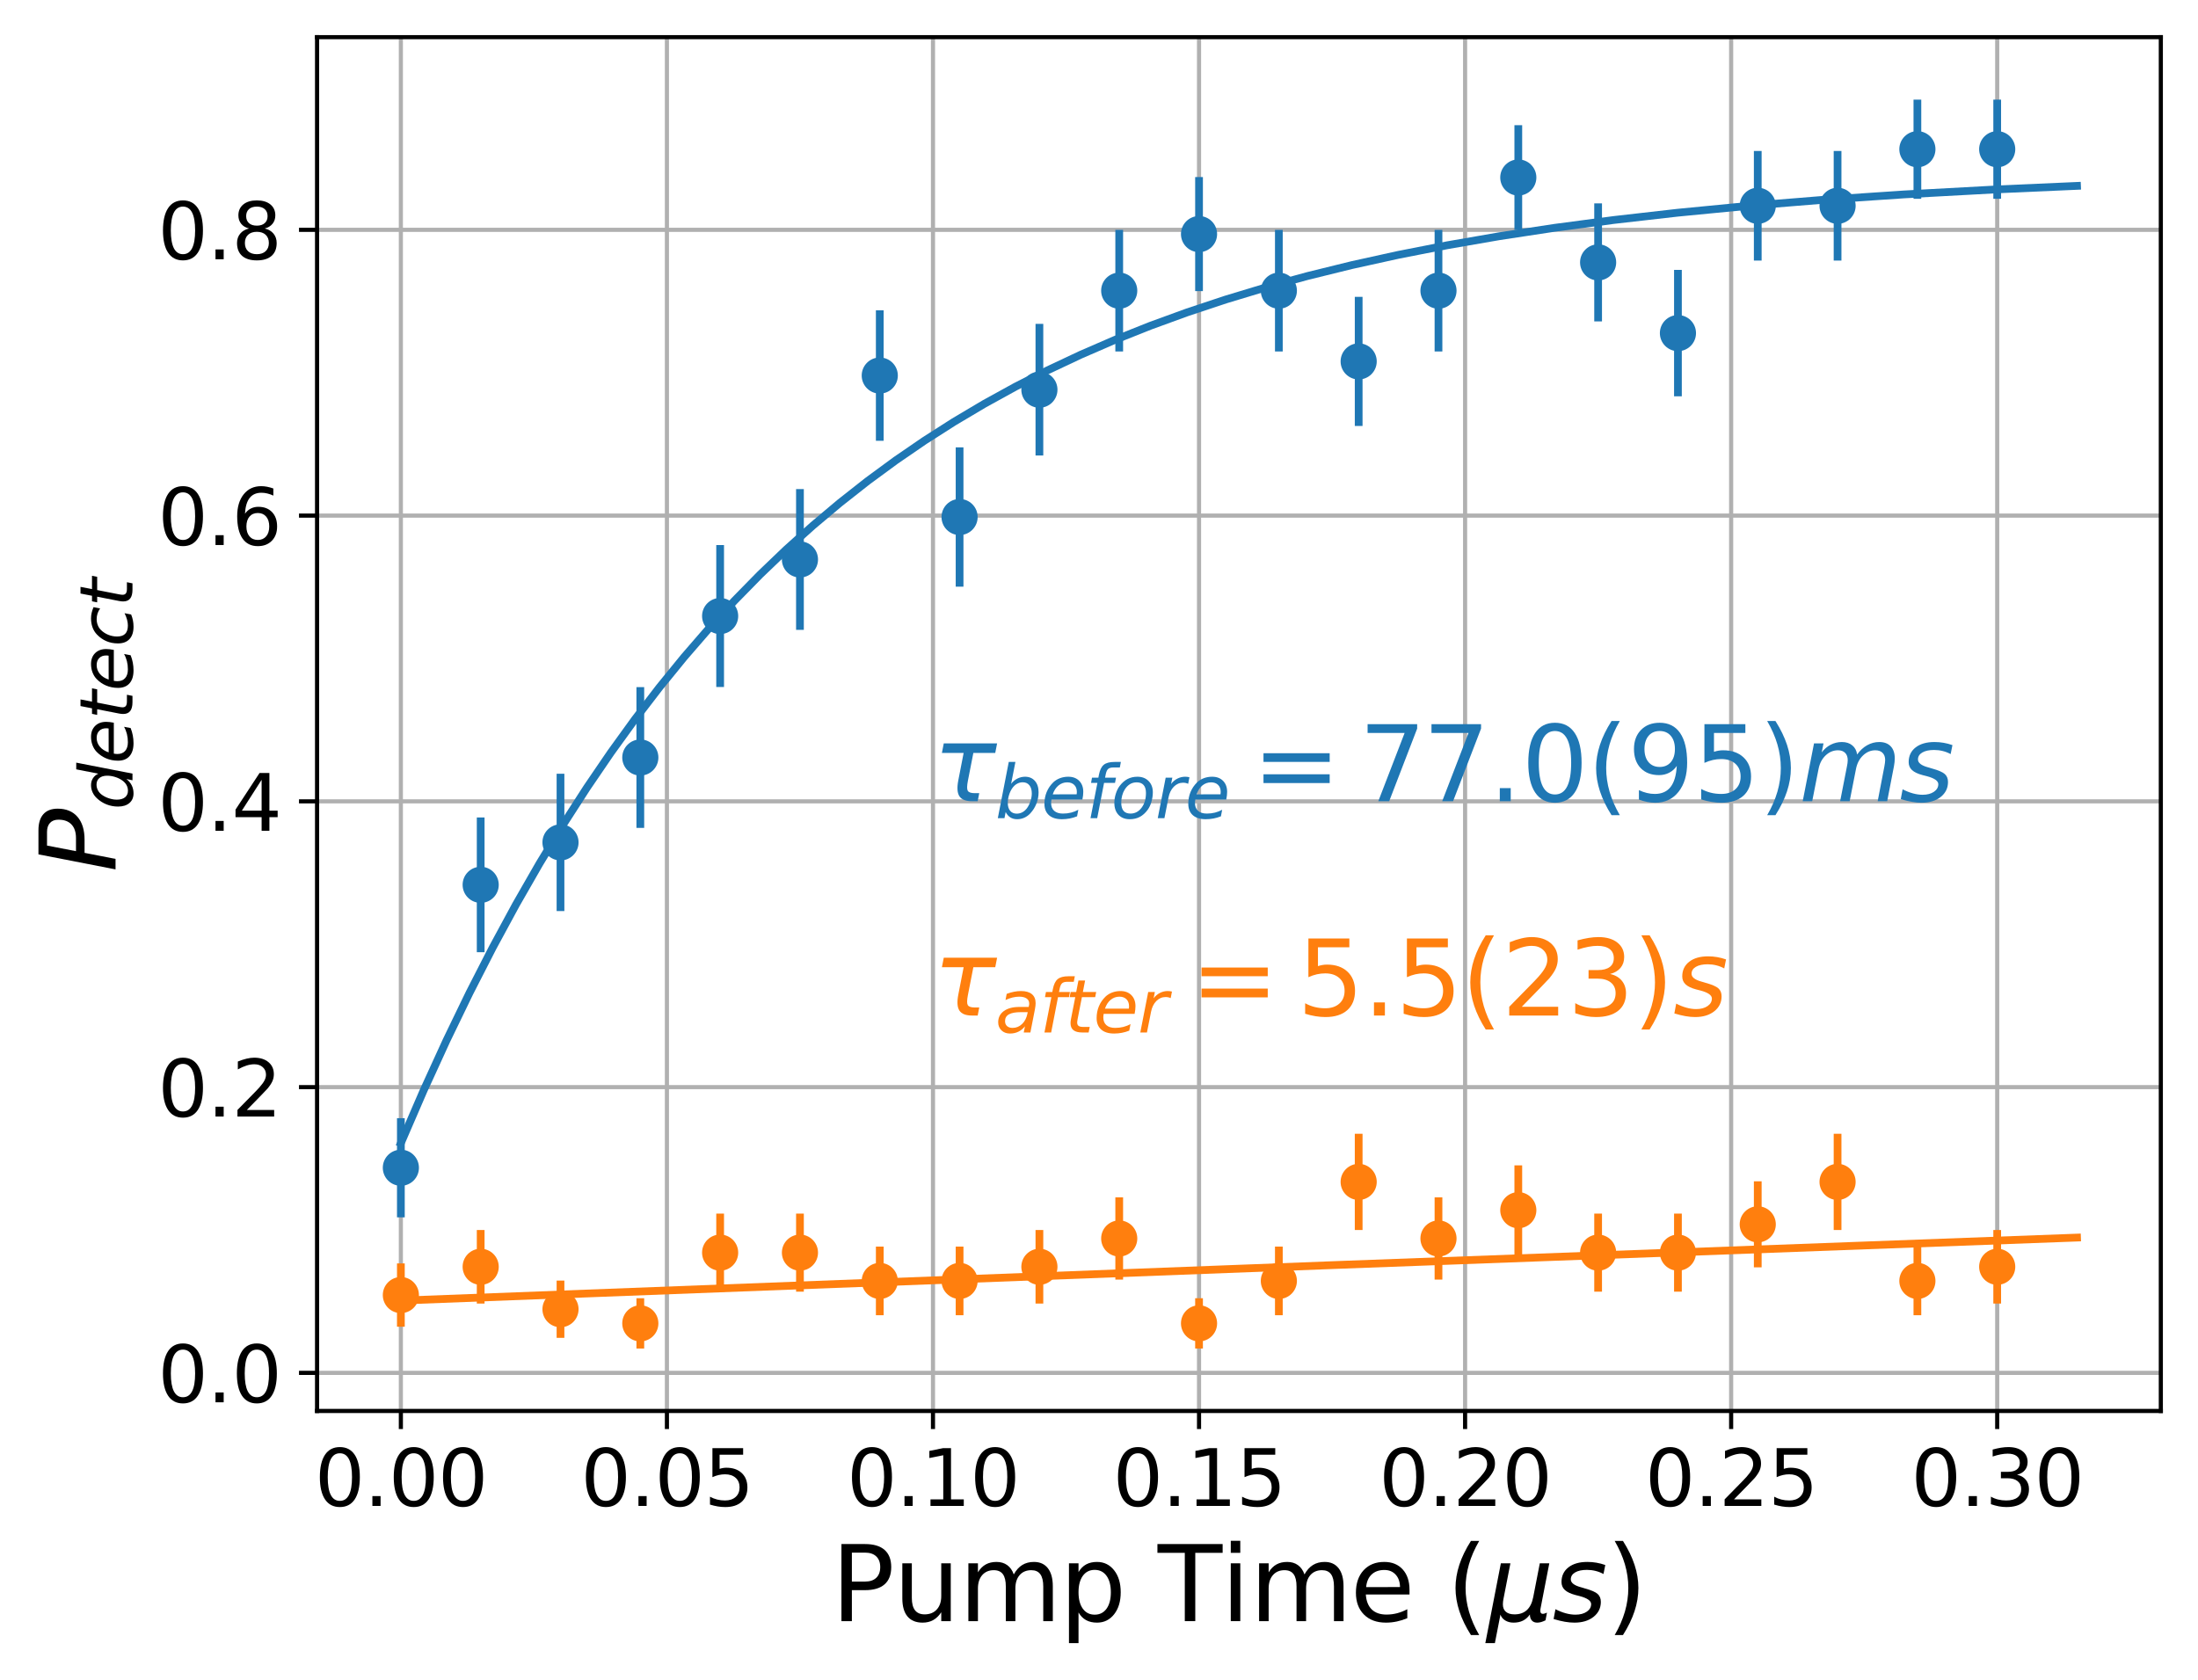 <?xml version="1.0" encoding="utf-8" standalone="no"?>
<!DOCTYPE svg PUBLIC "-//W3C//DTD SVG 1.1//EN"
  "http://www.w3.org/Graphics/SVG/1.1/DTD/svg11.dtd">
<svg xmlns:xlink="http://www.w3.org/1999/xlink" width="425.731pt" height="325.429pt" viewBox="0 0 425.731 325.429" xmlns="http://www.w3.org/2000/svg" version="1.1">
 <defs>
  <style type="text/css">*{stroke-linejoin: round; stroke-linecap: butt}</style>
 </defs>
 <g id="figure_1">
  <g id="patch_1">
   <path d="M 0 325.429 
L 425.731 325.429 
L 425.731 0 
L 0 0 
L 0 325.429 
z
" style="fill: none"/>
  </g>
  <g id="axes_1">
   <g id="patch_2">
    <path d="M 61.411 273.312 
L 418.531 273.312 
L 418.531 7.2 
L 61.411 7.2 
L 61.411 273.312 
z
" style="fill: none"/>
   </g>
   <g id="matplotlib.axis_1">
    <g id="xtick_1">
     <g id="line2d_1">
      <path d="M 77.644 273.312 
L 77.644 7.2 
" clip-path="url(#p328bf03e80)" style="fill: none; stroke: #b0b0b0; stroke-width: 0.8; stroke-linecap: square"/>
     </g>
     <g id="line2d_2">
      <defs>
       <path id="md39032bed2" d="M 0 0 
L 0 3.5 
" style="stroke: #000000; stroke-width: 0.8"/>
      </defs>
      <g>
       <use xlink:href="#md39032bed2" x="77.644" y="273.312" style="stroke: #000000; stroke-width: 0.8"/>
      </g>
     </g>
     <g id="text_1">
      <!-- 0.00 -->
      <g transform="translate(60.944 291.71)scale(0.15 -0.15)">
       <defs>
        <path id="DejaVuSans-30" d="M 2034 4250 
Q 1547 4250 1301 3770 
Q 1056 3291 1056 2328 
Q 1056 1369 1301 889 
Q 1547 409 2034 409 
Q 2525 409 2770 889 
Q 3016 1369 3016 2328 
Q 3016 3291 2770 3770 
Q 2525 4250 2034 4250 
z
M 2034 4750 
Q 2819 4750 3233 4129 
Q 3647 3509 3647 2328 
Q 3647 1150 3233 529 
Q 2819 -91 2034 -91 
Q 1250 -91 836 529 
Q 422 1150 422 2328 
Q 422 3509 836 4129 
Q 1250 4750 2034 4750 
z
" transform="scale(0.016)"/>
        <path id="DejaVuSans-2e" d="M 684 794 
L 1344 794 
L 1344 0 
L 684 0 
L 684 794 
z
" transform="scale(0.016)"/>
       </defs>
       <use xlink:href="#DejaVuSans-30"/>
       <use xlink:href="#DejaVuSans-2e" x="63.623"/>
       <use xlink:href="#DejaVuSans-30" x="95.41"/>
       <use xlink:href="#DejaVuSans-30" x="159.033"/>
      </g>
     </g>
    </g>
    <g id="xtick_2">
     <g id="line2d_3">
      <path d="M 129.176 273.312 
L 129.176 7.2 
" clip-path="url(#p328bf03e80)" style="fill: none; stroke: #b0b0b0; stroke-width: 0.8; stroke-linecap: square"/>
     </g>
     <g id="line2d_4">
      <g>
       <use xlink:href="#md39032bed2" x="129.176" y="273.312" style="stroke: #000000; stroke-width: 0.8"/>
      </g>
     </g>
     <g id="text_2">
      <!-- 0.05 -->
      <g transform="translate(112.477 291.71)scale(0.15 -0.15)">
       <defs>
        <path id="DejaVuSans-35" d="M 691 4666 
L 3169 4666 
L 3169 4134 
L 1269 4134 
L 1269 2991 
Q 1406 3038 1543 3061 
Q 1681 3084 1819 3084 
Q 2600 3084 3056 2656 
Q 3513 2228 3513 1497 
Q 3513 744 3044 326 
Q 2575 -91 1722 -91 
Q 1428 -91 1123 -41 
Q 819 9 494 109 
L 494 744 
Q 775 591 1075 516 
Q 1375 441 1709 441 
Q 2250 441 2565 725 
Q 2881 1009 2881 1497 
Q 2881 1984 2565 2268 
Q 2250 2553 1709 2553 
Q 1456 2553 1204 2497 
Q 953 2441 691 2322 
L 691 4666 
z
" transform="scale(0.016)"/>
       </defs>
       <use xlink:href="#DejaVuSans-30"/>
       <use xlink:href="#DejaVuSans-2e" x="63.623"/>
       <use xlink:href="#DejaVuSans-30" x="95.41"/>
       <use xlink:href="#DejaVuSans-35" x="159.033"/>
      </g>
     </g>
    </g>
    <g id="xtick_3">
     <g id="line2d_5">
      <path d="M 180.709 273.312 
L 180.709 7.2 
" clip-path="url(#p328bf03e80)" style="fill: none; stroke: #b0b0b0; stroke-width: 0.8; stroke-linecap: square"/>
     </g>
     <g id="line2d_6">
      <g>
       <use xlink:href="#md39032bed2" x="180.709" y="273.312" style="stroke: #000000; stroke-width: 0.8"/>
      </g>
     </g>
     <g id="text_3">
      <!-- 0.10 -->
      <g transform="translate(164.009 291.71)scale(0.15 -0.15)">
       <defs>
        <path id="DejaVuSans-31" d="M 794 531 
L 1825 531 
L 1825 4091 
L 703 3866 
L 703 4441 
L 1819 4666 
L 2450 4666 
L 2450 531 
L 3481 531 
L 3481 0 
L 794 0 
L 794 531 
z
" transform="scale(0.016)"/>
       </defs>
       <use xlink:href="#DejaVuSans-30"/>
       <use xlink:href="#DejaVuSans-2e" x="63.623"/>
       <use xlink:href="#DejaVuSans-31" x="95.41"/>
       <use xlink:href="#DejaVuSans-30" x="159.033"/>
      </g>
     </g>
    </g>
    <g id="xtick_4">
     <g id="line2d_7">
      <path d="M 232.241 273.312 
L 232.241 7.2 
" clip-path="url(#p328bf03e80)" style="fill: none; stroke: #b0b0b0; stroke-width: 0.8; stroke-linecap: square"/>
     </g>
     <g id="line2d_8">
      <g>
       <use xlink:href="#md39032bed2" x="232.241" y="273.312" style="stroke: #000000; stroke-width: 0.8"/>
      </g>
     </g>
     <g id="text_4">
      <!-- 0.15 -->
      <g transform="translate(215.542 291.71)scale(0.15 -0.15)">
       <use xlink:href="#DejaVuSans-30"/>
       <use xlink:href="#DejaVuSans-2e" x="63.623"/>
       <use xlink:href="#DejaVuSans-31" x="95.41"/>
       <use xlink:href="#DejaVuSans-35" x="159.033"/>
      </g>
     </g>
    </g>
    <g id="xtick_5">
     <g id="line2d_9">
      <path d="M 283.774 273.312 
L 283.774 7.2 
" clip-path="url(#p328bf03e80)" style="fill: none; stroke: #b0b0b0; stroke-width: 0.8; stroke-linecap: square"/>
     </g>
     <g id="line2d_10">
      <g>
       <use xlink:href="#md39032bed2" x="283.774" y="273.312" style="stroke: #000000; stroke-width: 0.8"/>
      </g>
     </g>
     <g id="text_5">
      <!-- 0.20 -->
      <g transform="translate(267.074 291.71)scale(0.15 -0.15)">
       <defs>
        <path id="DejaVuSans-32" d="M 1228 531 
L 3431 531 
L 3431 0 
L 469 0 
L 469 531 
Q 828 903 1448 1529 
Q 2069 2156 2228 2338 
Q 2531 2678 2651 2914 
Q 2772 3150 2772 3378 
Q 2772 3750 2511 3984 
Q 2250 4219 1831 4219 
Q 1534 4219 1204 4116 
Q 875 4013 500 3803 
L 500 4441 
Q 881 4594 1212 4672 
Q 1544 4750 1819 4750 
Q 2544 4750 2975 4387 
Q 3406 4025 3406 3419 
Q 3406 3131 3298 2873 
Q 3191 2616 2906 2266 
Q 2828 2175 2409 1742 
Q 1991 1309 1228 531 
z
" transform="scale(0.016)"/>
       </defs>
       <use xlink:href="#DejaVuSans-30"/>
       <use xlink:href="#DejaVuSans-2e" x="63.623"/>
       <use xlink:href="#DejaVuSans-32" x="95.41"/>
       <use xlink:href="#DejaVuSans-30" x="159.033"/>
      </g>
     </g>
    </g>
    <g id="xtick_6">
     <g id="line2d_11">
      <path d="M 335.306 273.312 
L 335.306 7.2 
" clip-path="url(#p328bf03e80)" style="fill: none; stroke: #b0b0b0; stroke-width: 0.8; stroke-linecap: square"/>
     </g>
     <g id="line2d_12">
      <g>
       <use xlink:href="#md39032bed2" x="335.306" y="273.312" style="stroke: #000000; stroke-width: 0.8"/>
      </g>
     </g>
     <g id="text_6">
      <!-- 0.25 -->
      <g transform="translate(318.607 291.71)scale(0.15 -0.15)">
       <use xlink:href="#DejaVuSans-30"/>
       <use xlink:href="#DejaVuSans-2e" x="63.623"/>
       <use xlink:href="#DejaVuSans-32" x="95.41"/>
       <use xlink:href="#DejaVuSans-35" x="159.033"/>
      </g>
     </g>
    </g>
    <g id="xtick_7">
     <g id="line2d_13">
      <path d="M 386.838 273.312 
L 386.838 7.2 
" clip-path="url(#p328bf03e80)" style="fill: none; stroke: #b0b0b0; stroke-width: 0.8; stroke-linecap: square"/>
     </g>
     <g id="line2d_14">
      <g>
       <use xlink:href="#md39032bed2" x="386.838" y="273.312" style="stroke: #000000; stroke-width: 0.8"/>
      </g>
     </g>
     <g id="text_7">
      <!-- 0.30 -->
      <g transform="translate(370.139 291.71)scale(0.15 -0.15)">
       <defs>
        <path id="DejaVuSans-33" d="M 2597 2516 
Q 3050 2419 3304 2112 
Q 3559 1806 3559 1356 
Q 3559 666 3084 287 
Q 2609 -91 1734 -91 
Q 1441 -91 1130 -33 
Q 819 25 488 141 
L 488 750 
Q 750 597 1062 519 
Q 1375 441 1716 441 
Q 2309 441 2620 675 
Q 2931 909 2931 1356 
Q 2931 1769 2642 2001 
Q 2353 2234 1838 2234 
L 1294 2234 
L 1294 2753 
L 1863 2753 
Q 2328 2753 2575 2939 
Q 2822 3125 2822 3475 
Q 2822 3834 2567 4026 
Q 2313 4219 1838 4219 
Q 1578 4219 1281 4162 
Q 984 4106 628 3988 
L 628 4550 
Q 988 4650 1302 4700 
Q 1616 4750 1894 4750 
Q 2613 4750 3031 4423 
Q 3450 4097 3450 3541 
Q 3450 3153 3228 2886 
Q 3006 2619 2597 2516 
z
" transform="scale(0.016)"/>
       </defs>
       <use xlink:href="#DejaVuSans-30"/>
       <use xlink:href="#DejaVuSans-2e" x="63.623"/>
       <use xlink:href="#DejaVuSans-33" x="95.41"/>
       <use xlink:href="#DejaVuSans-30" x="159.033"/>
      </g>
     </g>
    </g>
    <g id="text_8">
     <!-- Pump Time ($\mu s$) -->
     <g transform="translate(160.971 314.029)scale(0.2 -0.2)">
      <defs>
       <path id="DejaVuSans-50" d="M 1259 4147 
L 1259 2394 
L 2053 2394 
Q 2494 2394 2734 2622 
Q 2975 2850 2975 3272 
Q 2975 3691 2734 3919 
Q 2494 4147 2053 4147 
L 1259 4147 
z
M 628 4666 
L 2053 4666 
Q 2838 4666 3239 4311 
Q 3641 3956 3641 3272 
Q 3641 2581 3239 2228 
Q 2838 1875 2053 1875 
L 1259 1875 
L 1259 0 
L 628 0 
L 628 4666 
z
" transform="scale(0.016)"/>
       <path id="DejaVuSans-75" d="M 544 1381 
L 544 3500 
L 1119 3500 
L 1119 1403 
Q 1119 906 1312 657 
Q 1506 409 1894 409 
Q 2359 409 2629 706 
Q 2900 1003 2900 1516 
L 2900 3500 
L 3475 3500 
L 3475 0 
L 2900 0 
L 2900 538 
Q 2691 219 2414 64 
Q 2138 -91 1772 -91 
Q 1169 -91 856 284 
Q 544 659 544 1381 
z
M 1991 3584 
L 1991 3584 
z
" transform="scale(0.016)"/>
       <path id="DejaVuSans-6d" d="M 3328 2828 
Q 3544 3216 3844 3400 
Q 4144 3584 4550 3584 
Q 5097 3584 5394 3201 
Q 5691 2819 5691 2113 
L 5691 0 
L 5113 0 
L 5113 2094 
Q 5113 2597 4934 2840 
Q 4756 3084 4391 3084 
Q 3944 3084 3684 2787 
Q 3425 2491 3425 1978 
L 3425 0 
L 2847 0 
L 2847 2094 
Q 2847 2600 2669 2842 
Q 2491 3084 2119 3084 
Q 1678 3084 1418 2786 
Q 1159 2488 1159 1978 
L 1159 0 
L 581 0 
L 581 3500 
L 1159 3500 
L 1159 2956 
Q 1356 3278 1631 3431 
Q 1906 3584 2284 3584 
Q 2666 3584 2933 3390 
Q 3200 3197 3328 2828 
z
" transform="scale(0.016)"/>
       <path id="DejaVuSans-70" d="M 1159 525 
L 1159 -1331 
L 581 -1331 
L 581 3500 
L 1159 3500 
L 1159 2969 
Q 1341 3281 1617 3432 
Q 1894 3584 2278 3584 
Q 2916 3584 3314 3078 
Q 3713 2572 3713 1747 
Q 3713 922 3314 415 
Q 2916 -91 2278 -91 
Q 1894 -91 1617 61 
Q 1341 213 1159 525 
z
M 3116 1747 
Q 3116 2381 2855 2742 
Q 2594 3103 2138 3103 
Q 1681 3103 1420 2742 
Q 1159 2381 1159 1747 
Q 1159 1113 1420 752 
Q 1681 391 2138 391 
Q 2594 391 2855 752 
Q 3116 1113 3116 1747 
z
" transform="scale(0.016)"/>
       <path id="DejaVuSans-20" transform="scale(0.016)"/>
       <path id="DejaVuSans-54" d="M -19 4666 
L 3928 4666 
L 3928 4134 
L 2272 4134 
L 2272 0 
L 1638 0 
L 1638 4134 
L -19 4134 
L -19 4666 
z
" transform="scale(0.016)"/>
       <path id="DejaVuSans-69" d="M 603 3500 
L 1178 3500 
L 1178 0 
L 603 0 
L 603 3500 
z
M 603 4863 
L 1178 4863 
L 1178 4134 
L 603 4134 
L 603 4863 
z
" transform="scale(0.016)"/>
       <path id="DejaVuSans-65" d="M 3597 1894 
L 3597 1613 
L 953 1613 
Q 991 1019 1311 708 
Q 1631 397 2203 397 
Q 2534 397 2845 478 
Q 3156 559 3463 722 
L 3463 178 
Q 3153 47 2828 -22 
Q 2503 -91 2169 -91 
Q 1331 -91 842 396 
Q 353 884 353 1716 
Q 353 2575 817 3079 
Q 1281 3584 2069 3584 
Q 2775 3584 3186 3129 
Q 3597 2675 3597 1894 
z
M 3022 2063 
Q 3016 2534 2758 2815 
Q 2500 3097 2075 3097 
Q 1594 3097 1305 2825 
Q 1016 2553 972 2059 
L 3022 2063 
z
" transform="scale(0.016)"/>
       <path id="DejaVuSans-28" d="M 1984 4856 
Q 1566 4138 1362 3434 
Q 1159 2731 1159 2009 
Q 1159 1288 1364 580 
Q 1569 -128 1984 -844 
L 1484 -844 
Q 1016 -109 783 600 
Q 550 1309 550 2009 
Q 550 2706 781 3412 
Q 1013 4119 1484 4856 
L 1984 4856 
z
" transform="scale(0.016)"/>
       <path id="DejaVuSans-Oblique-3bc" d="M -84 -1331 
L 856 3500 
L 1434 3500 
L 1009 1322 
Q 997 1256 987 1175 
Q 978 1094 978 1013 
Q 978 722 1161 565 
Q 1344 409 1684 409 
Q 2147 409 2431 671 
Q 2716 934 2816 1459 
L 3213 3500 
L 3788 3500 
L 3266 809 
Q 3253 750 3248 706 
Q 3244 663 3244 628 
Q 3244 531 3283 486 
Q 3322 441 3406 441 
Q 3438 441 3492 456 
Q 3547 472 3647 513 
L 3559 50 
Q 3422 -19 3297 -55 
Q 3172 -91 3053 -91 
Q 2847 -91 2730 40 
Q 2613 172 2613 403 
Q 2438 153 2195 31 
Q 1953 -91 1625 -91 
Q 1334 -91 1117 43 
Q 900 178 831 397 
L 494 -1331 
L -84 -1331 
z
" transform="scale(0.016)"/>
       <path id="DejaVuSans-Oblique-73" d="M 3200 3397 
L 3091 2853 
Q 2863 2978 2609 3040 
Q 2356 3103 2088 3103 
Q 1634 3103 1373 2948 
Q 1113 2794 1113 2528 
Q 1113 2219 1719 2053 
Q 1766 2041 1788 2034 
L 1972 1978 
Q 2547 1819 2739 1644 
Q 2931 1469 2931 1166 
Q 2931 609 2489 259 
Q 2047 -91 1331 -91 
Q 1053 -91 747 -37 
Q 441 16 72 128 
L 184 722 
Q 500 559 806 475 
Q 1113 391 1394 391 
Q 1816 391 2080 572 
Q 2344 753 2344 1031 
Q 2344 1331 1650 1516 
L 1591 1531 
L 1394 1581 
Q 956 1697 753 1886 
Q 550 2075 550 2369 
Q 550 2928 970 3256 
Q 1391 3584 2113 3584 
Q 2397 3584 2667 3537 
Q 2938 3491 3200 3397 
z
" transform="scale(0.016)"/>
       <path id="DejaVuSans-29" d="M 513 4856 
L 1013 4856 
Q 1481 4119 1714 3412 
Q 1947 2706 1947 2009 
Q 1947 1309 1714 600 
Q 1481 -109 1013 -844 
L 513 -844 
Q 928 -128 1133 580 
Q 1338 1288 1338 2009 
Q 1338 2731 1133 3434 
Q 928 4138 513 4856 
z
" transform="scale(0.016)"/>
      </defs>
      <use xlink:href="#DejaVuSans-50" transform="translate(0 0.016)"/>
      <use xlink:href="#DejaVuSans-75" transform="translate(60.303 0.016)"/>
      <use xlink:href="#DejaVuSans-6d" transform="translate(123.682 0.016)"/>
      <use xlink:href="#DejaVuSans-70" transform="translate(221.094 0.016)"/>
      <use xlink:href="#DejaVuSans-20" transform="translate(284.57 0.016)"/>
      <use xlink:href="#DejaVuSans-54" transform="translate(316.357 0.016)"/>
      <use xlink:href="#DejaVuSans-69" transform="translate(377.441 0.016)"/>
      <use xlink:href="#DejaVuSans-6d" transform="translate(405.225 0.016)"/>
      <use xlink:href="#DejaVuSans-65" transform="translate(502.637 0.016)"/>
      <use xlink:href="#DejaVuSans-20" transform="translate(564.16 0.016)"/>
      <use xlink:href="#DejaVuSans-28" transform="translate(595.947 0.016)"/>
      <use xlink:href="#DejaVuSans-Oblique-3bc" transform="translate(634.961 0.016)"/>
      <use xlink:href="#DejaVuSans-Oblique-73" transform="translate(698.584 0.016)"/>
      <use xlink:href="#DejaVuSans-29" transform="translate(750.684 0.016)"/>
     </g>
    </g>
   </g>
   <g id="matplotlib.axis_2">
    <g id="ytick_1">
     <g id="line2d_15">
      <path d="M 61.411 265.936 
L 418.531 265.936 
" clip-path="url(#p328bf03e80)" style="fill: none; stroke: #b0b0b0; stroke-width: 0.8; stroke-linecap: square"/>
     </g>
     <g id="line2d_16">
      <defs>
       <path id="m6f3f5b6aff" d="M 0 0 
L -3.5 0 
" style="stroke: #000000; stroke-width: 0.8"/>
      </defs>
      <g>
       <use xlink:href="#m6f3f5b6aff" x="61.411" y="265.936" style="stroke: #000000; stroke-width: 0.8"/>
      </g>
     </g>
     <g id="text_9">
      <!-- 0.0 -->
      <g transform="translate(30.556 271.635)scale(0.15 -0.15)">
       <use xlink:href="#DejaVuSans-30"/>
       <use xlink:href="#DejaVuSans-2e" x="63.623"/>
       <use xlink:href="#DejaVuSans-30" x="95.41"/>
      </g>
     </g>
    </g>
    <g id="ytick_2">
     <g id="line2d_17">
      <path d="M 61.411 210.582 
L 418.531 210.582 
" clip-path="url(#p328bf03e80)" style="fill: none; stroke: #b0b0b0; stroke-width: 0.8; stroke-linecap: square"/>
     </g>
     <g id="line2d_18">
      <g>
       <use xlink:href="#m6f3f5b6aff" x="61.411" y="210.582" style="stroke: #000000; stroke-width: 0.8"/>
      </g>
     </g>
     <g id="text_10">
      <!-- 0.2 -->
      <g transform="translate(30.556 216.281)scale(0.15 -0.15)">
       <use xlink:href="#DejaVuSans-30"/>
       <use xlink:href="#DejaVuSans-2e" x="63.623"/>
       <use xlink:href="#DejaVuSans-32" x="95.41"/>
      </g>
     </g>
    </g>
    <g id="ytick_3">
     <g id="line2d_19">
      <path d="M 61.411 155.229 
L 418.531 155.229 
" clip-path="url(#p328bf03e80)" style="fill: none; stroke: #b0b0b0; stroke-width: 0.8; stroke-linecap: square"/>
     </g>
     <g id="line2d_20">
      <g>
       <use xlink:href="#m6f3f5b6aff" x="61.411" y="155.229" style="stroke: #000000; stroke-width: 0.8"/>
      </g>
     </g>
     <g id="text_11">
      <!-- 0.4 -->
      <g transform="translate(30.556 160.928)scale(0.15 -0.15)">
       <defs>
        <path id="DejaVuSans-34" d="M 2419 4116 
L 825 1625 
L 2419 1625 
L 2419 4116 
z
M 2253 4666 
L 3047 4666 
L 3047 1625 
L 3713 1625 
L 3713 1100 
L 3047 1100 
L 3047 0 
L 2419 0 
L 2419 1100 
L 313 1100 
L 313 1709 
L 2253 4666 
z
" transform="scale(0.016)"/>
       </defs>
       <use xlink:href="#DejaVuSans-30"/>
       <use xlink:href="#DejaVuSans-2e" x="63.623"/>
       <use xlink:href="#DejaVuSans-34" x="95.41"/>
      </g>
     </g>
    </g>
    <g id="ytick_4">
     <g id="line2d_21">
      <path d="M 61.411 99.876 
L 418.531 99.876 
" clip-path="url(#p328bf03e80)" style="fill: none; stroke: #b0b0b0; stroke-width: 0.8; stroke-linecap: square"/>
     </g>
     <g id="line2d_22">
      <g>
       <use xlink:href="#m6f3f5b6aff" x="61.411" y="99.876" style="stroke: #000000; stroke-width: 0.8"/>
      </g>
     </g>
     <g id="text_12">
      <!-- 0.6 -->
      <g transform="translate(30.556 105.574)scale(0.15 -0.15)">
       <defs>
        <path id="DejaVuSans-36" d="M 2113 2584 
Q 1688 2584 1439 2293 
Q 1191 2003 1191 1497 
Q 1191 994 1439 701 
Q 1688 409 2113 409 
Q 2538 409 2786 701 
Q 3034 994 3034 1497 
Q 3034 2003 2786 2293 
Q 2538 2584 2113 2584 
z
M 3366 4563 
L 3366 3988 
Q 3128 4100 2886 4159 
Q 2644 4219 2406 4219 
Q 1781 4219 1451 3797 
Q 1122 3375 1075 2522 
Q 1259 2794 1537 2939 
Q 1816 3084 2150 3084 
Q 2853 3084 3261 2657 
Q 3669 2231 3669 1497 
Q 3669 778 3244 343 
Q 2819 -91 2113 -91 
Q 1303 -91 875 529 
Q 447 1150 447 2328 
Q 447 3434 972 4092 
Q 1497 4750 2381 4750 
Q 2619 4750 2861 4703 
Q 3103 4656 3366 4563 
z
" transform="scale(0.016)"/>
       </defs>
       <use xlink:href="#DejaVuSans-30"/>
       <use xlink:href="#DejaVuSans-2e" x="63.623"/>
       <use xlink:href="#DejaVuSans-36" x="95.41"/>
      </g>
     </g>
    </g>
    <g id="ytick_5">
     <g id="line2d_23">
      <path d="M 61.411 44.522 
L 418.531 44.522 
" clip-path="url(#p328bf03e80)" style="fill: none; stroke: #b0b0b0; stroke-width: 0.8; stroke-linecap: square"/>
     </g>
     <g id="line2d_24">
      <g>
       <use xlink:href="#m6f3f5b6aff" x="61.411" y="44.522" style="stroke: #000000; stroke-width: 0.8"/>
      </g>
     </g>
     <g id="text_13">
      <!-- 0.8 -->
      <g transform="translate(30.556 50.221)scale(0.15 -0.15)">
       <defs>
        <path id="DejaVuSans-38" d="M 2034 2216 
Q 1584 2216 1326 1975 
Q 1069 1734 1069 1313 
Q 1069 891 1326 650 
Q 1584 409 2034 409 
Q 2484 409 2743 651 
Q 3003 894 3003 1313 
Q 3003 1734 2745 1975 
Q 2488 2216 2034 2216 
z
M 1403 2484 
Q 997 2584 770 2862 
Q 544 3141 544 3541 
Q 544 4100 942 4425 
Q 1341 4750 2034 4750 
Q 2731 4750 3128 4425 
Q 3525 4100 3525 3541 
Q 3525 3141 3298 2862 
Q 3072 2584 2669 2484 
Q 3125 2378 3379 2068 
Q 3634 1759 3634 1313 
Q 3634 634 3220 271 
Q 2806 -91 2034 -91 
Q 1263 -91 848 271 
Q 434 634 434 1313 
Q 434 1759 690 2068 
Q 947 2378 1403 2484 
z
M 1172 3481 
Q 1172 3119 1398 2916 
Q 1625 2713 2034 2713 
Q 2441 2713 2670 2916 
Q 2900 3119 2900 3481 
Q 2900 3844 2670 4047 
Q 2441 4250 2034 4250 
Q 1625 4250 1398 4047 
Q 1172 3844 1172 3481 
z
" transform="scale(0.016)"/>
       </defs>
       <use xlink:href="#DejaVuSans-30"/>
       <use xlink:href="#DejaVuSans-2e" x="63.623"/>
       <use xlink:href="#DejaVuSans-38" x="95.41"/>
      </g>
     </g>
    </g>
    <g id="text_14">
     <!-- $P_{detect}$ -->
     <g transform="translate(22.397 168.956)rotate(-90)scale(0.2 -0.2)">
      <defs>
       <path id="DejaVuSans-Oblique-50" d="M 1081 4666 
L 2541 4666 
Q 3178 4666 3512 4369 
Q 3847 4072 3847 3500 
Q 3847 2731 3353 2303 
Q 2859 1875 1966 1875 
L 1172 1875 
L 806 0 
L 172 0 
L 1081 4666 
z
M 1613 4147 
L 1275 2394 
L 2069 2394 
Q 2606 2394 2893 2669 
Q 3181 2944 3181 3456 
Q 3181 3784 2986 3965 
Q 2791 4147 2438 4147 
L 1613 4147 
z
" transform="scale(0.016)"/>
       <path id="DejaVuSans-Oblique-64" d="M 2675 525 
Q 2444 222 2128 65 
Q 1813 -91 1428 -91 
Q 903 -91 598 267 
Q 294 625 294 1247 
Q 294 1766 478 2236 
Q 663 2706 1013 3078 
Q 1244 3325 1534 3454 
Q 1825 3584 2144 3584 
Q 2481 3584 2739 3421 
Q 2997 3259 3138 2956 
L 3513 4863 
L 4091 4863 
L 3144 0 
L 2566 0 
L 2675 525 
z
M 891 1350 
Q 891 897 1095 644 
Q 1300 391 1663 391 
Q 1931 391 2161 520 
Q 2391 650 2566 903 
Q 2750 1166 2856 1509 
Q 2963 1853 2963 2188 
Q 2963 2622 2758 2865 
Q 2553 3109 2194 3109 
Q 1922 3109 1687 2981 
Q 1453 2853 1288 2613 
Q 1106 2353 998 2009 
Q 891 1666 891 1350 
z
" transform="scale(0.016)"/>
       <path id="DejaVuSans-Oblique-65" d="M 3078 2063 
Q 3088 2113 3092 2166 
Q 3097 2219 3097 2272 
Q 3097 2653 2873 2875 
Q 2650 3097 2266 3097 
Q 1838 3097 1509 2826 
Q 1181 2556 1013 2059 
L 3078 2063 
z
M 3578 1613 
L 903 1613 
Q 884 1494 878 1425 
Q 872 1356 872 1306 
Q 872 872 1139 634 
Q 1406 397 1894 397 
Q 2269 397 2603 481 
Q 2938 566 3225 728 
L 3116 159 
Q 2806 34 2476 -28 
Q 2147 -91 1806 -91 
Q 1078 -91 686 257 
Q 294 606 294 1247 
Q 294 1794 489 2264 
Q 684 2734 1063 3103 
Q 1306 3334 1642 3459 
Q 1978 3584 2356 3584 
Q 2950 3584 3301 3228 
Q 3653 2872 3653 2272 
Q 3653 2128 3634 1964 
Q 3616 1800 3578 1613 
z
" transform="scale(0.016)"/>
       <path id="DejaVuSans-Oblique-74" d="M 2706 3500 
L 2619 3053 
L 1472 3053 
L 1100 1153 
Q 1081 1047 1072 975 
Q 1063 903 1063 863 
Q 1063 663 1183 572 
Q 1303 481 1569 481 
L 2150 481 
L 2053 0 
L 1503 0 
Q 991 0 739 200 
Q 488 400 488 806 
Q 488 878 497 964 
Q 506 1050 525 1153 
L 897 3053 
L 409 3053 
L 500 3500 
L 978 3500 
L 1172 4494 
L 1747 4494 
L 1556 3500 
L 2706 3500 
z
" transform="scale(0.016)"/>
       <path id="DejaVuSans-Oblique-63" d="M 3431 3366 
L 3316 2797 
Q 3109 2947 2876 3022 
Q 2644 3097 2394 3097 
Q 2119 3097 1870 3000 
Q 1622 2903 1453 2725 
Q 1184 2453 1037 2087 
Q 891 1722 891 1331 
Q 891 859 1127 628 
Q 1363 397 1844 397 
Q 2081 397 2348 469 
Q 2616 541 2906 684 
L 2797 116 
Q 2547 13 2283 -39 
Q 2019 -91 1741 -91 
Q 1044 -91 669 257 
Q 294 606 294 1253 
Q 294 1797 489 2255 
Q 684 2713 1069 3078 
Q 1331 3328 1684 3456 
Q 2038 3584 2456 3584 
Q 2700 3584 2940 3529 
Q 3181 3475 3431 3366 
z
" transform="scale(0.016)"/>
      </defs>
      <use xlink:href="#DejaVuSans-Oblique-50" transform="translate(0 0.094)"/>
      <use xlink:href="#DejaVuSans-Oblique-64" transform="translate(60.303 -16.312)scale(0.7)"/>
      <use xlink:href="#DejaVuSans-Oblique-65" transform="translate(104.736 -16.312)scale(0.7)"/>
      <use xlink:href="#DejaVuSans-Oblique-74" transform="translate(147.803 -16.312)scale(0.7)"/>
      <use xlink:href="#DejaVuSans-Oblique-65" transform="translate(175.249 -16.312)scale(0.7)"/>
      <use xlink:href="#DejaVuSans-Oblique-63" transform="translate(218.315 -16.312)scale(0.7)"/>
      <use xlink:href="#DejaVuSans-Oblique-74" transform="translate(256.802 -16.312)scale(0.7)"/>
     </g>
    </g>
   </g>
   <g id="LineCollection_1">
    <path d="M 77.644 235.808 
L 77.644 216.595 
" clip-path="url(#p328bf03e80)" style="fill: none; stroke: #1f77b4; stroke-width: 1.5"/>
    <path d="M 93.103 184.449 
L 93.103 158.344 
" clip-path="url(#p328bf03e80)" style="fill: none; stroke: #1f77b4; stroke-width: 1.5"/>
    <path d="M 108.563 176.477 
L 108.563 149.875 
" clip-path="url(#p328bf03e80)" style="fill: none; stroke: #1f77b4; stroke-width: 1.5"/>
    <path d="M 124.023 160.37 
L 124.023 133.099 
" clip-path="url(#p328bf03e80)" style="fill: none; stroke: #1f77b4; stroke-width: 1.5"/>
    <path d="M 139.483 133.077 
L 139.483 105.586 
" clip-path="url(#p328bf03e80)" style="fill: none; stroke: #1f77b4; stroke-width: 1.5"/>
    <path d="M 154.942 122.006 
L 154.942 94.735 
" clip-path="url(#p328bf03e80)" style="fill: none; stroke: #1f77b4; stroke-width: 1.5"/>
    <path d="M 170.402 85.379 
L 170.402 60.115 
" clip-path="url(#p328bf03e80)" style="fill: none; stroke: #1f77b4; stroke-width: 1.5"/>
    <path d="M 185.862 113.644 
L 185.862 86.655 
" clip-path="url(#p328bf03e80)" style="fill: none; stroke: #1f77b4; stroke-width: 1.5"/>
    <path d="M 201.322 88.235 
L 201.322 62.74 
" clip-path="url(#p328bf03e80)" style="fill: none; stroke: #1f77b4; stroke-width: 1.5"/>
    <path d="M 216.781 68.088 
L 216.781 44.522 
" clip-path="url(#p328bf03e80)" style="fill: none; stroke: #1f77b4; stroke-width: 1.5"/>
    <path d="M 232.241 56.391 
L 232.241 34.298 
" clip-path="url(#p328bf03e80)" style="fill: none; stroke: #1f77b4; stroke-width: 1.5"/>
    <path d="M 247.701 68.088 
L 247.701 44.522 
" clip-path="url(#p328bf03e80)" style="fill: none; stroke: #1f77b4; stroke-width: 1.5"/>
    <path d="M 263.161 82.516 
L 263.161 57.497 
" clip-path="url(#p328bf03e80)" style="fill: none; stroke: #1f77b4; stroke-width: 1.5"/>
    <path d="M 278.62 68.088 
L 278.62 44.522 
" clip-path="url(#p328bf03e80)" style="fill: none; stroke: #1f77b4; stroke-width: 1.5"/>
    <path d="M 294.08 44.522 
L 294.08 24.244 
" clip-path="url(#p328bf03e80)" style="fill: none; stroke: #1f77b4; stroke-width: 1.5"/>
    <path d="M 309.54 62.259 
L 309.54 39.391 
" clip-path="url(#p328bf03e80)" style="fill: none; stroke: #1f77b4; stroke-width: 1.5"/>
    <path d="M 325 76.769 
L 325 52.283 
" clip-path="url(#p328bf03e80)" style="fill: none; stroke: #1f77b4; stroke-width: 1.5"/>
    <path d="M 340.459 50.48 
L 340.459 29.247 
" clip-path="url(#p328bf03e80)" style="fill: none; stroke: #1f77b4; stroke-width: 1.5"/>
    <path d="M 355.919 50.48 
L 355.919 29.247 
" clip-path="url(#p328bf03e80)" style="fill: none; stroke: #1f77b4; stroke-width: 1.5"/>
    <path d="M 371.379 38.509 
L 371.379 19.296 
" clip-path="url(#p328bf03e80)" style="fill: none; stroke: #1f77b4; stroke-width: 1.5"/>
    <path d="M 386.838 38.509 
L 386.838 19.296 
" clip-path="url(#p328bf03e80)" style="fill: none; stroke: #1f77b4; stroke-width: 1.5"/>
   </g>
   <g id="line2d_25">
    <path d="M 77.644 221.426 
L 82.059 211.215 
L 86.508 201.489 
L 90.956 192.292 
L 95.437 183.536 
L 99.95 175.202 
L 104.495 167.275 
L 109.073 159.736 
L 113.684 152.572 
L 118.327 145.766 
L 123.002 139.303 
L 127.743 133.128 
L 132.516 127.273 
L 137.354 121.686 
L 142.256 116.362 
L 147.224 111.293 
L 152.289 106.441 
L 157.452 101.805 
L 162.679 97.408 
L 168.037 93.192 
L 173.491 89.183 
L 179.076 85.354 
L 184.79 81.705 
L 190.667 78.217 
L 196.706 74.892 
L 202.908 71.731 
L 209.337 68.705 
L 215.96 65.833 
L 222.844 63.092 
L 229.987 60.489 
L 237.422 58.017 
L 245.182 55.672 
L 253.299 53.453 
L 261.839 51.351 
L 270.832 49.369 
L 280.313 47.509 
L 290.379 45.763 
L 301.093 44.133 
L 312.555 42.616 
L 324.893 41.211 
L 338.237 39.918 
L 352.783 38.735 
L 368.758 37.663 
L 386.486 36.701 
L 402.298 36.007 
L 402.298 36.007 
" clip-path="url(#p328bf03e80)" style="fill: none; stroke: #1f77b4; stroke-width: 1.5; stroke-linecap: square"/>
   </g>
   <g id="LineCollection_2">
    <path d="M 77.644 256.992 
L 77.644 244.737 
" clip-path="url(#p328bf03e80)" style="fill: none; stroke: #ff7f0e; stroke-width: 1.5"/>
    <path d="M 93.103 252.508 
L 93.103 238.259 
" clip-path="url(#p328bf03e80)" style="fill: none; stroke: #ff7f0e; stroke-width: 1.5"/>
    <path d="M 108.563 259.146 
L 108.563 248.063 
" clip-path="url(#p328bf03e80)" style="fill: none; stroke: #ff7f0e; stroke-width: 1.5"/>
    <path d="M 124.023 261.216 
L 124.023 251.474 
" clip-path="url(#p328bf03e80)" style="fill: none; stroke: #ff7f0e; stroke-width: 1.5"/>
    <path d="M 139.483 250.203 
L 139.483 235.084 
" clip-path="url(#p328bf03e80)" style="fill: none; stroke: #ff7f0e; stroke-width: 1.5"/>
    <path d="M 154.942 250.203 
L 154.942 235.084 
" clip-path="url(#p328bf03e80)" style="fill: none; stroke: #ff7f0e; stroke-width: 1.5"/>
    <path d="M 170.402 254.774 
L 170.402 241.474 
" clip-path="url(#p328bf03e80)" style="fill: none; stroke: #ff7f0e; stroke-width: 1.5"/>
    <path d="M 185.862 254.774 
L 185.862 241.474 
" clip-path="url(#p328bf03e80)" style="fill: none; stroke: #ff7f0e; stroke-width: 1.5"/>
    <path d="M 201.322 252.508 
L 201.322 238.259 
" clip-path="url(#p328bf03e80)" style="fill: none; stroke: #ff7f0e; stroke-width: 1.5"/>
    <path d="M 216.781 247.864 
L 216.781 231.942 
" clip-path="url(#p328bf03e80)" style="fill: none; stroke: #ff7f0e; stroke-width: 1.5"/>
    <path d="M 232.241 261.216 
L 232.241 251.474 
" clip-path="url(#p328bf03e80)" style="fill: none; stroke: #ff7f0e; stroke-width: 1.5"/>
    <path d="M 247.701 254.774 
L 247.701 241.474 
" clip-path="url(#p328bf03e80)" style="fill: none; stroke: #ff7f0e; stroke-width: 1.5"/>
    <path d="M 263.161 238.259 
L 263.161 219.625 
" clip-path="url(#p328bf03e80)" style="fill: none; stroke: #ff7f0e; stroke-width: 1.5"/>
    <path d="M 278.62 247.864 
L 278.62 231.942 
" clip-path="url(#p328bf03e80)" style="fill: none; stroke: #ff7f0e; stroke-width: 1.5"/>
    <path d="M 294.08 243.105 
L 294.08 225.74 
" clip-path="url(#p328bf03e80)" style="fill: none; stroke: #ff7f0e; stroke-width: 1.5"/>
    <path d="M 309.54 250.203 
L 309.54 235.084 
" clip-path="url(#p328bf03e80)" style="fill: none; stroke: #ff7f0e; stroke-width: 1.5"/>
    <path d="M 325 250.203 
L 325 235.084 
" clip-path="url(#p328bf03e80)" style="fill: none; stroke: #ff7f0e; stroke-width: 1.5"/>
    <path d="M 340.459 245.497 
L 340.459 228.829 
" clip-path="url(#p328bf03e80)" style="fill: none; stroke: #ff7f0e; stroke-width: 1.5"/>
    <path d="M 355.919 238.259 
L 355.919 219.625 
" clip-path="url(#p328bf03e80)" style="fill: none; stroke: #ff7f0e; stroke-width: 1.5"/>
    <path d="M 371.379 254.774 
L 371.379 241.474 
" clip-path="url(#p328bf03e80)" style="fill: none; stroke: #ff7f0e; stroke-width: 1.5"/>
    <path d="M 386.838 252.508 
L 386.838 238.259 
" clip-path="url(#p328bf03e80)" style="fill: none; stroke: #ff7f0e; stroke-width: 1.5"/>
   </g>
   <g id="line2d_26">
    <path d="M 77.644 251.931 
L 259.079 245.026 
L 402.298 239.73 
L 402.298 239.73 
" clip-path="url(#p328bf03e80)" style="fill: none; stroke: #ff7f0e; stroke-width: 1.5; stroke-linecap: square"/>
   </g>
   <g id="line2d_27">
    <defs>
     <path id="mcceb8b8273" d="M 0 3 
C 0.796 3 1.559 2.684 2.121 2.121 
C 2.684 1.559 3 0.796 3 0 
C 3 -0.796 2.684 -1.559 2.121 -2.121 
C 1.559 -2.684 0.796 -3 0 -3 
C -0.796 -3 -1.559 -2.684 -2.121 -2.121 
C -2.684 -1.559 -3 -0.796 -3 0 
C -3 0.796 -2.684 1.559 -2.121 2.121 
C -1.559 2.684 -0.796 3 0 3 
z
" style="stroke: #1f77b4"/>
    </defs>
    <g clip-path="url(#p328bf03e80)">
     <use xlink:href="#mcceb8b8273" x="77.644" y="226.202" style="fill: #1f77b4; stroke: #1f77b4"/>
     <use xlink:href="#mcceb8b8273" x="93.103" y="171.396" style="fill: #1f77b4; stroke: #1f77b4"/>
     <use xlink:href="#mcceb8b8273" x="108.563" y="163.176" style="fill: #1f77b4; stroke: #1f77b4"/>
     <use xlink:href="#mcceb8b8273" x="124.023" y="146.734" style="fill: #1f77b4; stroke: #1f77b4"/>
     <use xlink:href="#mcceb8b8273" x="139.483" y="119.331" style="fill: #1f77b4; stroke: #1f77b4"/>
     <use xlink:href="#mcceb8b8273" x="154.942" y="108.37" style="fill: #1f77b4; stroke: #1f77b4"/>
     <use xlink:href="#mcceb8b8273" x="170.402" y="72.747" style="fill: #1f77b4; stroke: #1f77b4"/>
     <use xlink:href="#mcceb8b8273" x="185.862" y="100.15" style="fill: #1f77b4; stroke: #1f77b4"/>
     <use xlink:href="#mcceb8b8273" x="201.322" y="75.487" style="fill: #1f77b4; stroke: #1f77b4"/>
     <use xlink:href="#mcceb8b8273" x="216.781" y="56.305" style="fill: #1f77b4; stroke: #1f77b4"/>
     <use xlink:href="#mcceb8b8273" x="232.241" y="45.344" style="fill: #1f77b4; stroke: #1f77b4"/>
     <use xlink:href="#mcceb8b8273" x="247.701" y="56.305" style="fill: #1f77b4; stroke: #1f77b4"/>
     <use xlink:href="#mcceb8b8273" x="263.161" y="70.007" style="fill: #1f77b4; stroke: #1f77b4"/>
     <use xlink:href="#mcceb8b8273" x="278.62" y="56.305" style="fill: #1f77b4; stroke: #1f77b4"/>
     <use xlink:href="#mcceb8b8273" x="294.08" y="34.383" style="fill: #1f77b4; stroke: #1f77b4"/>
     <use xlink:href="#mcceb8b8273" x="309.54" y="50.825" style="fill: #1f77b4; stroke: #1f77b4"/>
     <use xlink:href="#mcceb8b8273" x="325" y="64.526" style="fill: #1f77b4; stroke: #1f77b4"/>
     <use xlink:href="#mcceb8b8273" x="340.459" y="39.864" style="fill: #1f77b4; stroke: #1f77b4"/>
     <use xlink:href="#mcceb8b8273" x="355.919" y="39.864" style="fill: #1f77b4; stroke: #1f77b4"/>
     <use xlink:href="#mcceb8b8273" x="371.379" y="28.903" style="fill: #1f77b4; stroke: #1f77b4"/>
     <use xlink:href="#mcceb8b8273" x="386.838" y="28.903" style="fill: #1f77b4; stroke: #1f77b4"/>
    </g>
   </g>
   <g id="line2d_28">
    <defs>
     <path id="mff6e4f8517" d="M 0 3 
C 0.796 3 1.559 2.684 2.121 2.121 
C 2.684 1.559 3 0.796 3 0 
C 3 -0.796 2.684 -1.559 2.121 -2.121 
C 1.559 -2.684 0.796 -3 0 -3 
C -0.796 -3 -1.559 -2.684 -2.121 -2.121 
C -2.684 -1.559 -3 -0.796 -3 0 
C -3 0.796 -2.684 1.559 -2.121 2.121 
C -1.559 2.684 -0.796 3 0 3 
z
" style="stroke: #ff7f0e"/>
    </defs>
    <g clip-path="url(#p328bf03e80)">
     <use xlink:href="#mff6e4f8517" x="77.644" y="250.864" style="fill: #ff7f0e; stroke: #ff7f0e"/>
     <use xlink:href="#mff6e4f8517" x="93.103" y="245.384" style="fill: #ff7f0e; stroke: #ff7f0e"/>
     <use xlink:href="#mff6e4f8517" x="108.563" y="253.605" style="fill: #ff7f0e; stroke: #ff7f0e"/>
     <use xlink:href="#mff6e4f8517" x="124.023" y="256.345" style="fill: #ff7f0e; stroke: #ff7f0e"/>
     <use xlink:href="#mff6e4f8517" x="139.483" y="242.643" style="fill: #ff7f0e; stroke: #ff7f0e"/>
     <use xlink:href="#mff6e4f8517" x="154.942" y="242.643" style="fill: #ff7f0e; stroke: #ff7f0e"/>
     <use xlink:href="#mff6e4f8517" x="170.402" y="248.124" style="fill: #ff7f0e; stroke: #ff7f0e"/>
     <use xlink:href="#mff6e4f8517" x="185.862" y="248.124" style="fill: #ff7f0e; stroke: #ff7f0e"/>
     <use xlink:href="#mff6e4f8517" x="201.322" y="245.384" style="fill: #ff7f0e; stroke: #ff7f0e"/>
     <use xlink:href="#mff6e4f8517" x="216.781" y="239.903" style="fill: #ff7f0e; stroke: #ff7f0e"/>
     <use xlink:href="#mff6e4f8517" x="232.241" y="256.345" style="fill: #ff7f0e; stroke: #ff7f0e"/>
     <use xlink:href="#mff6e4f8517" x="247.701" y="248.124" style="fill: #ff7f0e; stroke: #ff7f0e"/>
     <use xlink:href="#mff6e4f8517" x="263.161" y="228.942" style="fill: #ff7f0e; stroke: #ff7f0e"/>
     <use xlink:href="#mff6e4f8517" x="278.62" y="239.903" style="fill: #ff7f0e; stroke: #ff7f0e"/>
     <use xlink:href="#mff6e4f8517" x="294.08" y="234.423" style="fill: #ff7f0e; stroke: #ff7f0e"/>
     <use xlink:href="#mff6e4f8517" x="309.54" y="242.643" style="fill: #ff7f0e; stroke: #ff7f0e"/>
     <use xlink:href="#mff6e4f8517" x="325" y="242.643" style="fill: #ff7f0e; stroke: #ff7f0e"/>
     <use xlink:href="#mff6e4f8517" x="340.459" y="237.163" style="fill: #ff7f0e; stroke: #ff7f0e"/>
     <use xlink:href="#mff6e4f8517" x="355.919" y="228.942" style="fill: #ff7f0e; stroke: #ff7f0e"/>
     <use xlink:href="#mff6e4f8517" x="371.379" y="248.124" style="fill: #ff7f0e; stroke: #ff7f0e"/>
     <use xlink:href="#mff6e4f8517" x="386.838" y="245.384" style="fill: #ff7f0e; stroke: #ff7f0e"/>
    </g>
   </g>
   <g id="patch_3">
    <path d="M 61.411 273.312 
L 61.411 7.2 
" style="fill: none; stroke: #000000; stroke-width: 0.8; stroke-linejoin: miter; stroke-linecap: square"/>
   </g>
   <g id="patch_4">
    <path d="M 418.531 273.312 
L 418.531 7.2 
" style="fill: none; stroke: #000000; stroke-width: 0.8; stroke-linejoin: miter; stroke-linecap: square"/>
   </g>
   <g id="patch_5">
    <path d="M 61.411 273.312 
L 418.531 273.312 
" style="fill: none; stroke: #000000; stroke-width: 0.8; stroke-linejoin: miter; stroke-linecap: square"/>
   </g>
   <g id="patch_6">
    <path d="M 61.411 7.2 
L 418.531 7.2 
" style="fill: none; stroke: #000000; stroke-width: 0.8; stroke-linejoin: miter; stroke-linecap: square"/>
   </g>
   <g id="text_15">
    <!-- $\tau_{before}=77.0(95) ms$ -->
    <g style="fill: #1f77b4" transform="translate(180.709 155.229)scale(0.2 -0.2)">
     <defs>
      <path id="DejaVuSans-Oblique-3c4" d="M 2103 638 
Q 2188 488 2525 488 
L 2800 488 
L 2706 0 
L 2363 0 
Q 1800 0 1600 300 
Q 1403 606 1534 1269 
L 1856 2925 
L 541 2925 
L 653 3500 
L 3881 3500 
L 3769 2925 
L 2444 2925 
L 2113 1234 
Q 2025 781 2103 638 
z
" transform="scale(0.016)"/>
      <path id="DejaVuSans-Oblique-62" d="M 3169 2138 
Q 3169 2591 2961 2847 
Q 2753 3103 2388 3103 
Q 2122 3103 1889 2973 
Q 1656 2844 1484 2597 
Q 1303 2338 1198 1995 
Q 1094 1653 1094 1313 
Q 1094 881 1298 636 
Q 1503 391 1863 391 
Q 2134 391 2365 517 
Q 2597 644 2772 891 
Q 2950 1147 3059 1487 
Q 3169 1828 3169 2138 
z
M 1381 2969 
Q 1594 3256 1914 3420 
Q 2234 3584 2584 3584 
Q 3122 3584 3439 3221 
Q 3756 2859 3756 2241 
Q 3756 1734 3570 1259 
Q 3384 784 3041 416 
Q 2816 172 2522 40 
Q 2228 -91 1906 -91 
Q 1566 -91 1316 65 
Q 1066 222 909 531 
L 806 0 
L 231 0 
L 1178 4863 
L 1753 4863 
L 1381 2969 
z
" transform="scale(0.016)"/>
      <path id="DejaVuSans-Oblique-66" d="M 3059 4863 
L 2969 4384 
L 2419 4384 
Q 2106 4384 1964 4261 
Q 1822 4138 1753 3809 
L 1691 3500 
L 2638 3500 
L 2553 3053 
L 1606 3053 
L 1013 0 
L 434 0 
L 1031 3053 
L 481 3053 
L 563 3500 
L 1113 3500 
L 1159 3744 
Q 1278 4363 1576 4613 
Q 1875 4863 2516 4863 
L 3059 4863 
z
" transform="scale(0.016)"/>
      <path id="DejaVuSans-Oblique-6f" d="M 1625 -91 
Q 1009 -91 651 289 
Q 294 669 294 1325 
Q 294 1706 417 2101 
Q 541 2497 738 2766 
Q 1047 3184 1428 3384 
Q 1809 3584 2291 3584 
Q 2888 3584 3255 3212 
Q 3622 2841 3622 2241 
Q 3622 1825 3500 1412 
Q 3378 1000 3181 728 
Q 2875 309 2494 109 
Q 2113 -91 1625 -91 
z
M 891 1344 
Q 891 869 1089 633 
Q 1288 397 1691 397 
Q 2269 397 2648 901 
Q 3028 1406 3028 2181 
Q 3028 2634 2825 2865 
Q 2622 3097 2228 3097 
Q 1903 3097 1650 2945 
Q 1397 2794 1197 2484 
Q 1050 2253 970 1956 
Q 891 1659 891 1344 
z
" transform="scale(0.016)"/>
      <path id="DejaVuSans-Oblique-72" d="M 2853 2969 
Q 2766 3016 2653 3041 
Q 2541 3066 2413 3066 
Q 1953 3066 1609 2717 
Q 1266 2369 1153 1784 
L 800 0 
L 225 0 
L 909 3500 
L 1484 3500 
L 1375 2956 
Q 1603 3259 1920 3421 
Q 2238 3584 2597 3584 
Q 2691 3584 2781 3573 
Q 2872 3563 2963 3538 
L 2853 2969 
z
" transform="scale(0.016)"/>
      <path id="DejaVuSans-3d" d="M 678 2906 
L 4684 2906 
L 4684 2381 
L 678 2381 
L 678 2906 
z
M 678 1631 
L 4684 1631 
L 4684 1100 
L 678 1100 
L 678 1631 
z
" transform="scale(0.016)"/>
      <path id="DejaVuSans-37" d="M 525 4666 
L 3525 4666 
L 3525 4397 
L 1831 0 
L 1172 0 
L 2766 4134 
L 525 4134 
L 525 4666 
z
" transform="scale(0.016)"/>
      <path id="DejaVuSans-39" d="M 703 97 
L 703 672 
Q 941 559 1184 500 
Q 1428 441 1663 441 
Q 2288 441 2617 861 
Q 2947 1281 2994 2138 
Q 2813 1869 2534 1725 
Q 2256 1581 1919 1581 
Q 1219 1581 811 2004 
Q 403 2428 403 3163 
Q 403 3881 828 4315 
Q 1253 4750 1959 4750 
Q 2769 4750 3195 4129 
Q 3622 3509 3622 2328 
Q 3622 1225 3098 567 
Q 2575 -91 1691 -91 
Q 1453 -91 1209 -44 
Q 966 3 703 97 
z
M 1959 2075 
Q 2384 2075 2632 2365 
Q 2881 2656 2881 3163 
Q 2881 3666 2632 3958 
Q 2384 4250 1959 4250 
Q 1534 4250 1286 3958 
Q 1038 3666 1038 3163 
Q 1038 2656 1286 2365 
Q 1534 2075 1959 2075 
z
" transform="scale(0.016)"/>
      <path id="DejaVuSans-Oblique-6d" d="M 5747 2113 
L 5338 0 
L 4763 0 
L 5166 2094 
Q 5191 2228 5203 2325 
Q 5216 2422 5216 2491 
Q 5216 2772 5059 2928 
Q 4903 3084 4622 3084 
Q 4203 3084 3875 2770 
Q 3547 2456 3450 1953 
L 3066 0 
L 2491 0 
L 2900 2094 
Q 2925 2209 2937 2307 
Q 2950 2406 2950 2484 
Q 2950 2769 2794 2926 
Q 2638 3084 2363 3084 
Q 1938 3084 1609 2770 
Q 1281 2456 1184 1953 
L 800 0 
L 225 0 
L 909 3500 
L 1484 3500 
L 1375 2956 
Q 1609 3263 1923 3423 
Q 2238 3584 2597 3584 
Q 2978 3584 3223 3384 
Q 3469 3184 3519 2828 
Q 3781 3197 4126 3390 
Q 4472 3584 4856 3584 
Q 5306 3584 5551 3325 
Q 5797 3066 5797 2591 
Q 5797 2488 5784 2364 
Q 5772 2241 5747 2113 
z
" transform="scale(0.016)"/>
     </defs>
     <use xlink:href="#DejaVuSans-Oblique-3c4" transform="translate(0 0.125)"/>
     <use xlink:href="#DejaVuSans-Oblique-62" transform="translate(60.205 -16.281)scale(0.7)"/>
     <use xlink:href="#DejaVuSans-Oblique-65" transform="translate(104.639 -16.281)scale(0.7)"/>
     <use xlink:href="#DejaVuSans-Oblique-66" transform="translate(147.705 -16.281)scale(0.7)"/>
     <use xlink:href="#DejaVuSans-Oblique-6f" transform="translate(172.349 -16.281)scale(0.7)"/>
     <use xlink:href="#DejaVuSans-Oblique-72" transform="translate(215.176 -16.281)scale(0.7)"/>
     <use xlink:href="#DejaVuSans-Oblique-65" transform="translate(243.955 -16.281)scale(0.7)"/>
     <use xlink:href="#DejaVuSans-3d" transform="translate(309.238 0.125)"/>
     <use xlink:href="#DejaVuSans-37" transform="translate(412.51 0.125)"/>
     <use xlink:href="#DejaVuSans-37" transform="translate(474.383 0.125)"/>
     <use xlink:href="#DejaVuSans-2e" transform="translate(538.006 0.125)"/>
     <use xlink:href="#DejaVuSans-30" transform="translate(569.793 0.125)"/>
     <use xlink:href="#DejaVuSans-28" transform="translate(633.416 0.125)"/>
     <use xlink:href="#DejaVuSans-39" transform="translate(672.43 0.125)"/>
     <use xlink:href="#DejaVuSans-35" transform="translate(736.053 0.125)"/>
     <use xlink:href="#DejaVuSans-29" transform="translate(799.676 0.125)"/>
     <use xlink:href="#DejaVuSans-Oblique-6d" transform="translate(838.689 0.125)"/>
     <use xlink:href="#DejaVuSans-Oblique-73" transform="translate(936.102 0.125)"/>
    </g>
   </g>
   <g id="text_16">
    <!-- $\tau_{after}=5.5(23) s$ -->
    <g style="fill: #ff7f0e" transform="translate(180.709 196.744)scale(0.2 -0.2)">
     <defs>
      <path id="DejaVuSans-Oblique-61" d="M 3438 1997 
L 3047 0 
L 2472 0 
L 2578 531 
Q 2325 219 2001 64 
Q 1678 -91 1281 -91 
Q 834 -91 548 182 
Q 263 456 263 884 
Q 263 1497 752 1853 
Q 1241 2209 2100 2209 
L 2900 2209 
L 2931 2363 
Q 2938 2388 2941 2417 
Q 2944 2447 2944 2509 
Q 2944 2788 2717 2942 
Q 2491 3097 2081 3097 
Q 1800 3097 1504 3025 
Q 1209 2953 897 2809 
L 997 3341 
Q 1322 3463 1633 3523 
Q 1944 3584 2234 3584 
Q 2853 3584 3176 3315 
Q 3500 3047 3500 2534 
Q 3500 2431 3484 2292 
Q 3469 2153 3438 1997 
z
M 2816 1759 
L 2241 1759 
Q 1534 1759 1195 1570 
Q 856 1381 856 984 
Q 856 709 1029 553 
Q 1203 397 1509 397 
Q 1978 397 2328 733 
Q 2678 1069 2791 1631 
L 2816 1759 
z
" transform="scale(0.016)"/>
     </defs>
     <use xlink:href="#DejaVuSans-Oblique-3c4" transform="translate(0 0.125)"/>
     <use xlink:href="#DejaVuSans-Oblique-61" transform="translate(60.205 -16.281)scale(0.7)"/>
     <use xlink:href="#DejaVuSans-Oblique-66" transform="translate(103.101 -16.281)scale(0.7)"/>
     <use xlink:href="#DejaVuSans-Oblique-74" transform="translate(127.744 -16.281)scale(0.7)"/>
     <use xlink:href="#DejaVuSans-Oblique-65" transform="translate(155.19 -16.281)scale(0.7)"/>
     <use xlink:href="#DejaVuSans-Oblique-72" transform="translate(198.257 -16.281)scale(0.7)"/>
     <use xlink:href="#DejaVuSans-3d" transform="translate(249.253 0.125)"/>
     <use xlink:href="#DejaVuSans-35" transform="translate(352.524 0.125)"/>
     <use xlink:href="#DejaVuSans-2e" transform="translate(416.147 0.125)"/>
     <use xlink:href="#DejaVuSans-35" transform="translate(447.935 0.125)"/>
     <use xlink:href="#DejaVuSans-28" transform="translate(511.558 0.125)"/>
     <use xlink:href="#DejaVuSans-32" transform="translate(550.571 0.125)"/>
     <use xlink:href="#DejaVuSans-33" transform="translate(614.194 0.125)"/>
     <use xlink:href="#DejaVuSans-29" transform="translate(677.817 0.125)"/>
     <use xlink:href="#DejaVuSans-Oblique-73" transform="translate(716.831 0.125)"/>
    </g>
   </g>
  </g>
 </g>
 <defs>
  <clipPath id="p328bf03e80">
   <rect x="61.411" y="7.2" width="357.12" height="266.112"/>
  </clipPath>
 </defs>
</svg>
